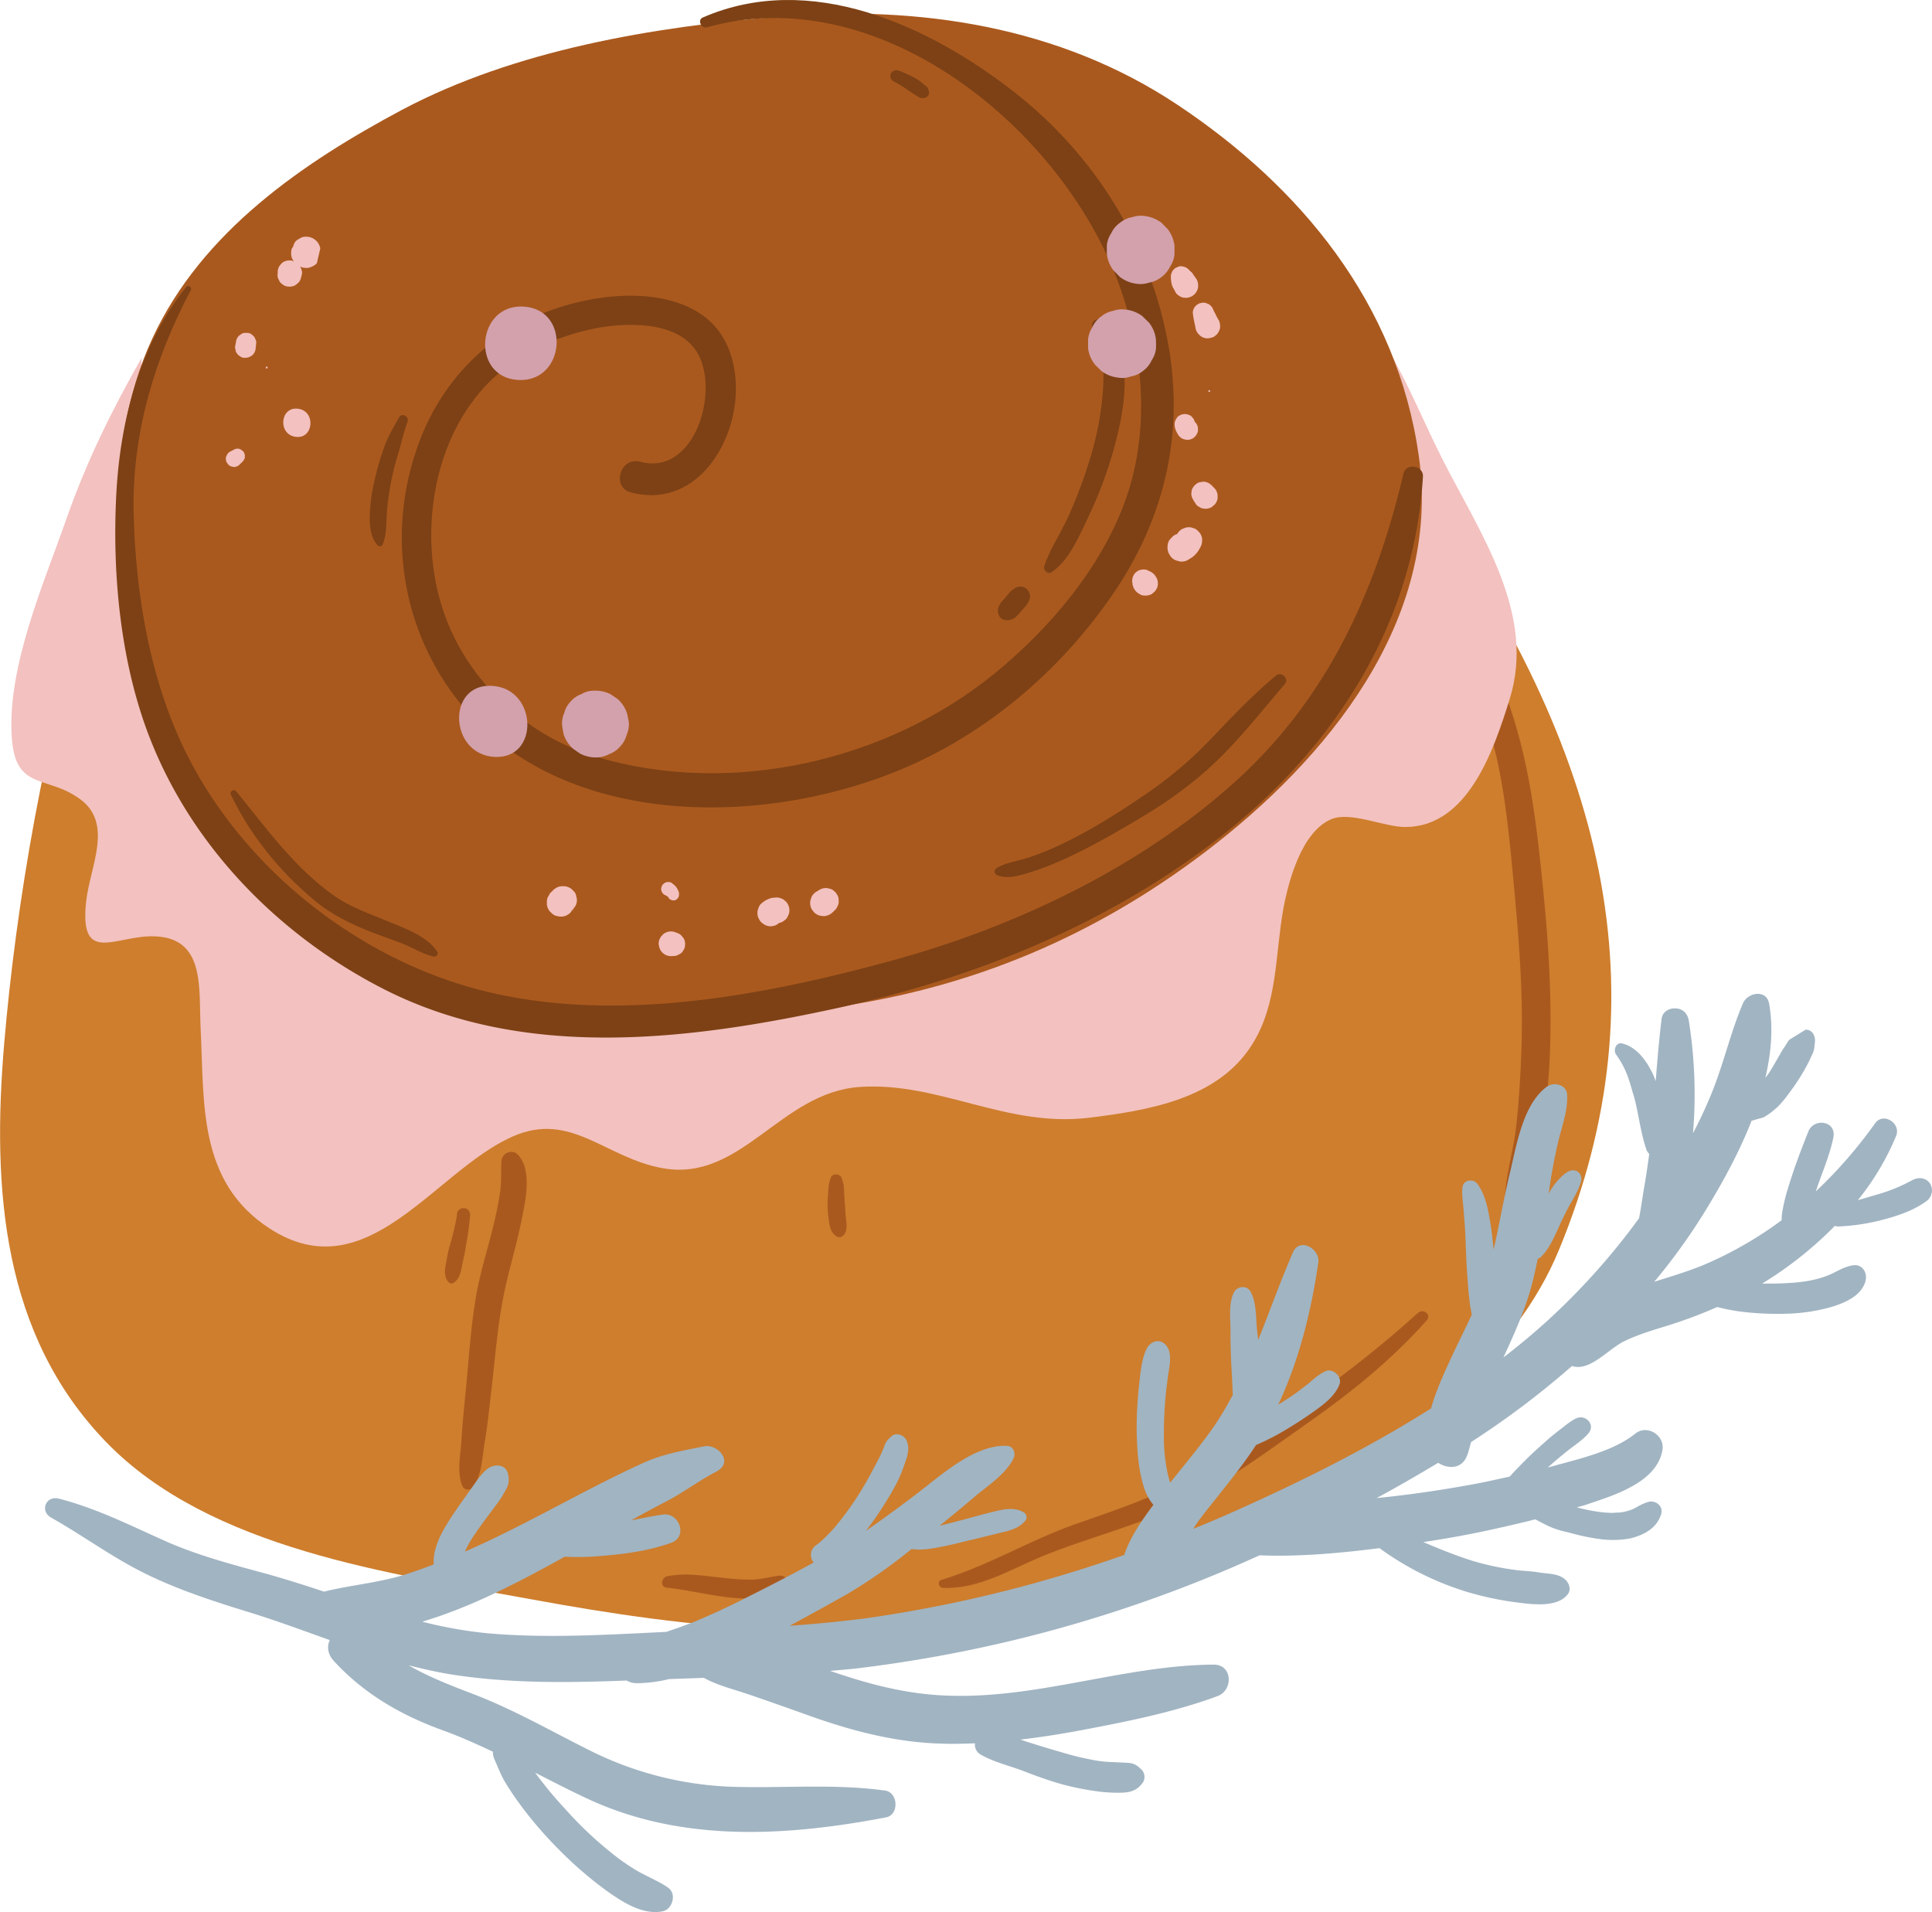 <svg xmlns="http://www.w3.org/2000/svg" width="1080" height="1068.8" viewBox="-0.001 0.011 1079.92 1068.805" style=""><g><title>hdrawnl71_327509674</title><g data-name="Layer 2"><path d="M179.6 95.6C64.6 202.3 15.3 430.8 2.3 583.3c-6.9 81.3-1.1 162.8 57 222.8S218.7 879.6 297 894c89.7 16.5 180.6 26.6 269.9 5.4 80.5-19.2 256.5-84.7 304.4-200.4 59.6-144 25.9-279-76.7-424.4-70.2-99.7-74.3-210.4-204.9-238.7C432.9 2 288.8 21.2 179.6 95.6z" fill="#ce7e2d"></path><path d="M866.3 590.6c1.4-33.5-.9-66.8-4.4-100.1-2.8-27.3-6.1-54.8-13.6-81.4-6.8-24-17.7-54.2-38-70.2-4.8-3.7-12.2 1-8.8 6.9 7 12.2 15.6 23 21.5 35.9s9.8 25.9 13 39.3c5.9 25.2 8.1 51.2 10.5 76.9 2.7 29 4.9 57.9 4 87-.5 15.3-1.4 30.7-3.1 45.8s-8.9 36.3-5.4 52.2c.5 2.3 3.7 2.9 5.2 1.3 9.3-10.3 10.9-27.5 13.2-40.6a411.1 411.1 0 0 0 5.9-53z" fill="#aa591e"></path><path d="M79.2 199.9c-16.4 28.8-30.8 57.8-42.2 90.4-12.8 36.5-32.9 82.1-30.5 121.4 1.9 30.7 19.3 21.2 38.2 35s5.5 37.8 3.4 57.3c-3.9 36 16.7 18.6 38.3 19.4 28.5 1 24.6 29 25.7 51.4 2.1 41.7-1.7 85.9 38.7 112 54.4 35.1 91.9-32 135.5-51.4 32.9-14.7 52.2 12.2 84.6 17.7 43.8 7.4 65.4-42.5 109.7-45.5s82 22.9 128.3 17.2c33-4.1 71.6-10.4 90.8-40.6 14.7-23 13-50.6 17.7-76.4 2.8-15 10.1-42.9 26.8-49.9 10.8-4.5 29.7 4.5 41.5 4.4 34.7-.2 49.2-42.6 58.2-71.6 14.8-47.4-16.2-92-37.2-133.2s-33-83.3-75.9-108c-19.4-11.1-17.9-2.2-37.8 4.6-36.2 12.4-88.7 5.2-126.3 6.1-97.5 2.3-189.9-29.7-286.1-40.4-29.8-3.3-66.2 6.8-95.2 14.2-16.4 4.2-17.3 9.5-28.7 20-19.8 18.3-43.5 33.3-63.8 50.8-6.6 5.7-15.5 10-13.7-4.9z" fill="#f3c1bf"></path><path d="M793.1 255C781 169.3 726.7 104.2 658.2 58.6 592.3 14.7 513.7 2.9 436 9.2 365.2 15 287.9 27.9 224.7 61.4 169.2 91 112.9 129.5 85.3 188.8c-59.7 128.1 26.5 337.6 177.4 365.8C407.3 581.7 546.8 572.8 674 476c66.9-50.9 132.1-128.8 119.1-221z" fill="#aa591e"></path><path d="M653.3 194.1c-9.8-56.9-41.2-107.4-86.6-142.8C518.8 14 452.8-16.3 392.8 9.8c-3.1 1.3-.9 6.4 2.3 5.5 94.2-26.6 193.7 53 227.7 136.7 16 39.6 20.9 86.2 6.5 127-13.5 38.1-42.7 72.6-73.9 97.9-60.2 48.8-147 68.5-222 46.2-41-12.3-75.2-45.1-87.2-86.6s-3.2-92.2 26.9-122.6c15.5-15.8 37.4-25.8 58.9-30.2 17.5-3.5 46.4-4.6 57.4 12.9 13.3 21.1-.8 69.9-31.6 61.5-11.1-3-16.3 14.3-5.1 17.2 34.9 9.1 57.8-25 58.6-56.3.4-15.2-4.1-31.2-16.4-41.1-16.7-13.4-41.6-14.3-61.7-11-47.1 7.5-84 37.8-99.8 82.6-16.8 47.5-9.5 99.4 20.7 139.7 58.3 77.6 181.6 74 261.4 35.6 43-20.8 79.6-53.4 106.5-92.6 28.4-41.4 39.9-88.3 31.3-138.1z" fill="#7d4115"></path><path d="M795.4 266.4c.3-6.2-9.4-7.8-10.9-1.7-15.9 67.5-43.3 127.1-95.8 173.8S567.8 518 498.8 536.9c-77.1 21.1-167 37.8-244.8 12.3-64.3-21.1-121.8-69.8-151.2-130.8-19.2-40-26.9-86.4-28.1-130.4s10.9-86 32-125.9a1.6 1.6 0 0 0-2.6-1.7c-26.9 33.4-37.6 77.4-39.3 119.5-1.7 38.5 1.9 80 13.4 116.9 21.2 68.3 72.9 123.6 135.9 155.9 79.3 40.6 172.2 28.7 255.8 10.4 75.1-16.6 147.2-45.7 208.6-92.5 65.8-50.1 111.9-120.4 116.9-204.2z" fill="#7d4115"></path><path d="M846.7 709.4a10.6 10.6 0 0 0-.5-3.5 10.9 10.9 0 0 0-1.7-3.4 4.9 4.9 0 0 0-4.3-2.3 5.1 5.1 0 0 0-4.1 2.5c-.1.3-.1.5-.2.8a22.5 22.5 0 0 0-1.2 2.1c-.4 1-.8 2-1.1 3l.6-1.6a29.2 29.2 0 0 0-1.9 4.9c-.3 1-.6 2.1-.8 3.1s-.5 2.1-.7 3.2l-.3 1.6a16.6 16.6 0 0 0-.3 2.2 8.6 8.6 0 0 0 1.7 4.6 6.6 6.6 0 0 0 10.3 1.1c.9-1.4 1.8-2.9 2.6-4.4v-.3c0-.3.1-.6.1-.9a7.8 7.8 0 0 0 .2-1.4l.6-2.9a25.6 25.6 0 0 0 .5-2.7 21.6 21.6 0 0 0 .5-5.7z" fill="#aa591e"></path><path d="M792.6 733.9c-37.4 33.9-79.5 62.8-122.5 89-21.7 13.2-46.1 21-69.9 29.4s-48.3 23.1-73.9 30.8c-2.6.8-1.7 4.4.8 4.5 19.7.8 37-9.9 54.6-17.3 26-10.8 53.6-17.1 78.9-29.6s48.1-29.6 70.7-45.5c24.1-16.9 46.6-35.1 66.2-57.1 2.9-3.2-1.9-6.9-4.9-4.2z" fill="#aa591e"></path><path d="M435.4 880.8c-5.4.7-10.5 2.2-16 2.2a125.9 125.9 0 0 1-15-1c-10.5-1-20.9-3-31.4-.9-3.3.6-4.3 6-.3 6.4 11.6 1.2 22.9 4.1 34.5 5.4a87.8 87.8 0 0 0 15.4.5c5.6-.2 11.5-1 15.9-4.6s.9-8.5-3.1-8z" fill="#aa591e"></path><path d="M291.7 681.1c2.1-10.5 5.7-26.6-2-35.4-3.1-3.6-9-1.4-9.4 3.2s.1 11.7-.8 17.6a199.3 199.3 0 0 1-4.2 20.4c-2.9 12.1-6.8 24.1-9 36.4-3.1 17.5-4.2 35.5-5.9 53.2-1 10-2 20.1-2.6 30.2-.6 7.8-2.4 16.5.6 23.9a3.5 3.5 0 0 0 6 .7c5-6.9 5.1-16.7 6.5-25 1.8-10.7 2.8-21.5 4.1-32.3 2-17.7 3.4-35.8 7.2-53.2 2.9-13.3 6.9-26.4 9.5-39.7z" fill="#aa591e"></path><path d="M262.7 679.8a3.7 3.7 0 1 0-7.3-.4 160.6 160.6 0 0 1-4.3 17.9c-.8 3-1.3 6.2-1.9 9.3s-1.1 6.8 1.2 9.8c.6.7 1.9 1.4 2.8.9 4.3-2.5 4.4-7.5 5.4-11.6s1.4-6.6 1.9-9.9a143.1 143.1 0 0 0 2.2-16z" fill="#aa591e"></path><path d="M472.7 679.6c-.2-2-.2-4-.4-6s-.3-3.6-.4-5.5-.1-3.6-.3-5.4a31.1 31.1 0 0 0-1.1-4.1c-.8-2.5-5.1-3-6.1-.3a21 21 0 0 0-1.3 5.5c-.1 1.1-.2 2.2-.2 3.3a64.4 64.4 0 0 0-.3 7.6q.1 3.3.6 6.6c.4 3.7 1 7.9 4.6 9.9 1.5.9 3.1.1 4.1-1.2 2.1-2.9 1.1-7 .8-10.4z" fill="#aa591e"></path><path d="M136.7 254a4.7 4.7 0 0 0-.6-1.5l-.8-.7-.9-.6a3.2 3.2 0 0 0-1.6-.4 4.1 4.1 0 0 0-1.6.3l-1.7.9-.8.4a4.4 4.4 0 0 0-1.7 1.6l-.6 1.1a5.9 5.9 0 0 0-.1 2.3 3.5 3.5 0 0 0 .8 1.6 3.7 3.7 0 0 0 2.9 1.9 2.8 2.8 0 0 0 1.8 0 4.4 4.4 0 0 0 2-1.1l1.5-1.5-.8.8 1.4-1.4.6-1a2.3 2.3 0 0 0 .3-1.6 1.4 1.4 0 0 0-.1-1.1z" fill="#f3c1bf"></path><path d="M166.6 228.5c-10.1-1.4-11.5 14.3-1.4 15.7s11.5-14.4 1.4-15.7z" fill="#f3c1bf"></path><path d="M149.1 204.9c-.7-.1-.8 1-.1 1.1s.8-1 .1-1.1z" fill="#f3c1bf"></path><path d="M143.2 191.5a3.9 3.9 0 0 0-.6-2.1 3.6 3.6 0 0 0-1.2-1.8l-1.1-.9a4.2 4.2 0 0 0-2.1-.6h-1.6a3.9 3.9 0 0 0-2 .8l-1.2.9a6.8 6.8 0 0 0-1.4 2.5l.6-1.4-.4.8c-.1.5-.2.5-.2.9a.4.4 0 0 0-.1.3c0 .3-.1.5-.1.7l-.3 1.5a3.6 3.6 0 0 0 .1 2.3 3.2 3.2 0 0 0 .8 2.1 3.6 3.6 0 0 0 1.5 1.5 5.1 5.1 0 0 0 2.1 1h1.5a6.3 6.3 0 0 0 2.9-1l1.1-.9a6.8 6.8 0 0 0 1.3-2.7c.1-1.2.3-2.5.4-3.9z" fill="#f3c1bf"></path><path d="M173.9 132.8a9 9 0 0 0-4-.4 5.5 5.5 0 0 0-2.8 1.2 5.2 5.2 0 0 0-2.4 2 8.4 8.4 0 0 0-.9 2.5c-.3 0-.5.4-.7 1h-.1v.2a.4.4 0 0 0-.1.3 14.9 14.9 0 0 0-.2 2.1 7 7 0 0 0 1.6 4.5 8.4 8.4 0 0 0-1.4-.6h-1.8a7.5 7.5 0 0 0-3.4 1.3l-.5.6h-.1a.3.3 0 0 0-.1.2l-.3.2v.2c-.1 0-.1 0-.1.1a4.6 4.6 0 0 0-1.2 2.3c-.1.5-.2.6-.2.8v1.1a4.5 4.5 0 0 1-.1 1.1v.5a4.4 4.4 0 0 0 .8 2.5 4.1 4.1 0 0 0 1.5 2.1l1.4 1a5.4 5.4 0 0 0 2.5.6 3.2 3.2 0 0 0 1.7-.1 4.6 4.6 0 0 0 2.5-1l1.3-1.1a6 6 0 0 0 1.5-3.1l.2-.7.2-.8a4.6 4.6 0 0 0-.2-2.6 4.2 4.2 0 0 0-.8-1.8l1.5.6 2.1.2a6.8 6.8 0 0 0 3.1-.8 7 7 0 0 0 2.7-1.9c.6-2.7 1.3-5.5 1.9-8.2a8 8 0 0 0-5.1-6.1z" fill="#f3c1bf"></path><g fill="#f3c1bf"><path d="M310.1 496.9l.9-.5z"></path><path d="M320.6 507.7c.2-.3.6-.5.7-.8a6.3 6.3 0 0 0 .8-5.7 4.7 4.7 0 0 0-1.2-2.8l-1.5-1.5a8.2 8.2 0 0 0-3.6-1.5h-2a6.4 6.4 0 0 0-3.7 1.5h-.2l-.2.2-1.6 1.6h-.1l-.2.2-.4.5-1.3 2.3a6.3 6.3 0 0 0-.4 3 5.8 5.8 0 0 0 .5 2.9 6.1 6.1 0 0 0 1.9 2.6 6.5 6.5 0 0 0 2.5 1.7l1.9.4a7.8 7.8 0 0 0 4-.5l1.8-1.1a7.3 7.3 0 0 0 1.6-2.3.2.2 0 0 0 .2-.2v.3a.3.3 0 0 1-.1.2h.1l-.5.9c.1-.1.2-.2.2-.3a.8.8 0 0 0 .2-.4v.2l.3-.7.4-.5a.1.1 0 0 1 .1-.1.1.1 0 0 0-.1.1c-.1 0-.1.1-.2.2a.5.5 0 0 0 .1-.4z"></path><path d="M320.2 508.3l-.3.3a.2.2 0 0 0 .2-.2z"></path></g><g fill="#f3c1bf"><path d="M378.7 502.4z"></path><path d="M379.5 498.9l-.6-1.5a11 11 0 0 0-1.4-2.1c-.7-.7-1.4-1.2-2.1-1.8a2.8 2.8 0 0 0-1.5-.4 2.6 2.6 0 0 0-1.5.1 2.4 2.4 0 0 0-1.3.7 2.7 2.7 0 0 0-1 1.1 4.2 4.2 0 0 0-.4 1 3.4 3.4 0 0 0 0 2 3.6 3.6 0 0 1 .4.9 4 4 0 0 0 1.5 1.4l.7.3 1.1.7v.2l.2.2.3.4.3.4a3.7 3.7 0 0 0 1.4.7 1.7 1.7 0 0 0 1 .1 1.6 1.6 0 0 0 1-.2l.7-.4a4.4 4.4 0 0 0 .8-1.1l-.5.8.3-.3.2-.4.3-.6a2.5 2.5 0 0 0 .1-1.2 2.8 2.8 0 0 0 0-1z"></path></g><path d="M382.8 526.5a4.3 4.3 0 0 0-1-2.4l-1.1-1.3a6 6 0 0 0-3.1-1.5h.4l1.6.6-1.9-.7a7 7 0 0 0-3.5-.5 7.9 7.9 0 0 0-3.4 1.4l-1.2 1.3a6.9 6.9 0 0 0-1.4 3.3 6.3 6.3 0 0 0 .3 2.7 6.4 6.4 0 0 0 1.2 2.5 7.4 7.4 0 0 0 2.8 2.1 6.9 6.9 0 0 0 3.5.4h.7a5 5 0 0 0 2.6-.8 5.1 5.1 0 0 0 2.1-1.5l.9-1.4a5.4 5.4 0 0 0 .6-2.5 3.7 3.7 0 0 0-.1-1.7z" fill="#f3c1bf"></path><path d="M441.2 508.3a3.9 3.9 0 0 0-.4-1.8 5.8 5.8 0 0 0-1.5-2.5l-1.4-1.2a8.5 8.5 0 0 0-3.5-1.1h-.6l-2.1.2a2.7 2.7 0 0 0-1.2.3l-1.1.4-1.1.5-.5.3a15 15 0 0 0-2.5 1.9 5.2 5.2 0 0 0-1.4 2.5 5.4 5.4 0 0 0-.5 2.8 5.3 5.3 0 0 0 .7 2.8 6.4 6.4 0 0 0 1.8 2.5l1.6 1.1a7.7 7.7 0 0 0 3.7.8l1.9-.4a8.7 8.7 0 0 0 2.4-1.5h.1a6.2 6.2 0 0 0 2.6-1.2 5.2 5.2 0 0 0 1.9-2c.3-.5.5-1.1.8-1.7a6.1 6.1 0 0 0 .3-2.7z" fill="#f3c1bf"></path><path d="M468.7 502.1a6.2 6.2 0 0 0-1.2-2.6 4.3 4.3 0 0 0-1.3-1.4 4.8 4.8 0 0 0-2.3-1.3l-1.8-.4a8 8 0 0 0-3.7.8l-2 1.2a7.3 7.3 0 0 0-2.7 2.8l-.6 1.7a7 7 0 0 0 0 3.8 6 6 0 0 0 1.4 2.6 5.7 5.7 0 0 0 2.2 1.9 5.6 5.6 0 0 0 2.7.8 5.7 5.7 0 0 0 2.9-.2 7.9 7.9 0 0 0 3.3-2l.9-.9a5.1 5.1 0 0 0 1.6-2.3 4.8 4.8 0 0 0 .7-2.6c0-.6-.1-1.3-.1-1.9z" fill="#f3c1bf"></path><path d="M646.8 323.7a.4.4 0 0 1-.1-.3l-.2-.3c-.3-.6-.7-1.1-1-1.6a7.3 7.3 0 0 0-3-2.2l-1.4-.7-1.6-.3-1.7.2a4.8 4.8 0 0 0-2.3 1 4.3 4.3 0 0 0-1.2 1.1 2.9 2.9 0 0 0-.8 1.4 3 3 0 0 0-.5 1.5 5.3 5.3 0 0 0 0 2.5c.2.8 0 .9.1 1.3h.1c0 .1.1.2.1.3a1.4 1.4 0 0 1 .2.6c.1 0 .1.1.1.2v.2l1 1.5a7.7 7.7 0 0 0 1.6 1.5l1.5.9a5.7 5.7 0 0 0 2.6.4 3.2 3.2 0 0 0 1.7-.2 4.5 4.5 0 0 0 2.5-1.2l1.3-1.2.9-1.5a6 6 0 0 0 .5-2.6 6.5 6.5 0 0 0-.4-2.5z" fill="#f3c1bf"></path><path d="M671.7 300a6.1 6.1 0 0 0-1.5-2.6 7.1 7.1 0 0 0-2.3-1.9l-1.8-.6a7 7 0 0 0-3.8.2l-.9.4h-.2l-.5.3h-.2a.1.1 0 0 0-.1.1l-.6.5-.8.7-.6.8c0 .1-.1.1-.1.2l-.4.5h-.2l-.5.2a6.2 6.2 0 0 0-2.5 2 5.3 5.3 0 0 0-1.7 2.5 8.5 8.5 0 0 0 .3 6 17.4 17.4 0 0 0 1.1 1.8 6.7 6.7 0 0 0 3.4 2.3l1.9.5a7.9 7.9 0 0 0 4-.7l1.3-.8 1.3-.8.4-.3a18.1 18.1 0 0 0 2.4-2.4 15.3 15.3 0 0 0 1.7-2.7 2 2 0 0 0 .4-.8 5.5 5.5 0 0 0 .7-2.8 5.4 5.4 0 0 0-.2-2.6z" fill="#f3c1bf"></path><path d="M680.6 276.8a6.7 6.7 0 0 0-1.3-3.4l-2-2.1c0-.1 0-.1-.1-.1h-.1c0-.1-.1-.1-.2-.2a5.7 5.7 0 0 0-2.1-1.3 5.3 5.3 0 0 0-2.5-.4l-1.8.3a4.2 4.2 0 0 0-2.2 1.3 2.5 2.5 0 0 0-1.1 1.2 4.1 4.1 0 0 0-1.1 2.3c-.1.5-.1 1.1-.2 1.7a6.5 6.5 0 0 0 1.1 3.3c.4.8.9 1.5 1.4 2.3a4.8 4.8 0 0 0 2 1.7 5 5 0 0 0 2.4.9 5.7 5.7 0 0 0 2.6-.1 5.3 5.3 0 0 0 2.5-1.2l1.3-1.2a7.1 7.1 0 0 0 1.4-3.2z" fill="#f3c1bf"></path><path d="M669.1 237.5a4.9 4.9 0 0 0-1.4-1.8l.3.3-.3-.4v-.2a4.1 4.1 0 0 0-1.1-1.9 3.6 3.6 0 0 0-1.6-1.4l-1.4-.5a4.5 4.5 0 0 0-2.3 0 2.3 2.3 0 0 0-1.4.4 4.4 4.4 0 0 0-1.8 1.2l-.8 1.2-.6 1.4a7.6 7.6 0 0 0-.1 1.5v.7a9.4 9.4 0 0 0 .6 2.4 15.1 15.1 0 0 0 1.1 2.2 3.5 3.5 0 0 0 .6.9 6.1 6.1 0 0 0 2.4 1.9l1.6.4a5.6 5.6 0 0 0 3.1-.4 4.3 4.3 0 0 0 1.9-1.3 5 5 0 0 0 1.3-1.9 3.8 3.8 0 0 0 .4-2.3 4.1 4.1 0 0 0-.5-2.4z" fill="#f3c1bf"></path><path d="M676 218.1a.5.5 0 0 0-.1 1 .5.5 0 1 0 .1-1z" fill="#f3c1bf"></path><path d="M681.5 179.5l-1.7-3v-.2c-.1 0-.1-.1-.1-.2a.5.5 0 0 1-.2-.4l-.5-.9-.9-1.8a4.4 4.4 0 0 0-1.2-1.9 4 4 0 0 0-1.8-1.3l-1.4-.5a4.4 4.4 0 0 0-2.3.1 2.7 2.7 0 0 0-1.5.5 4.9 4.9 0 0 0-1.8 1.4 5.3 5.3 0 0 0-1.3 4.2 63.8 63.8 0 0 0 1.5 7.6 11.6 11.6 0 0 1-.4-1.8l.3 1.8a7 7 0 0 0 1.5 3.4l1.3 1.3a7 7 0 0 0 3.2 1.3 6.3 6.3 0 0 0 2.7-.3 4.2 4.2 0 0 0 2.5-1.2 5.5 5.5 0 0 0 1.7-2 5.8 5.8 0 0 0 .9-2.5 9 9 0 0 0-.5-3.6z" fill="#f3c1bf"></path><g fill="#f3c1bf"><path d="M654.5 154.9z"></path><path d="M669.7 158.7a6.9 6.9 0 0 0-1.4-3.4l-.8-1.1a2.1 2.1 0 0 1-.4-.6l-.2-.3a4.1 4.1 0 0 0-1.2-1.4 12.1 12.1 0 0 1-1.6-1.6l-1.2-.8-1.4-.5-1.5-.2a5.2 5.2 0 0 0-2.2.7 2.6 2.6 0 0 0-1.3.8 2.2 2.2 0 0 0-.9 1 2.8 2.8 0 0 0-.7 1.3 4.5 4.5 0 0 0-.4 2.3v1c0 .2.1.5.1.8s.1.9.2 1.3a8.5 8.5 0 0 0 .4 1.7c0 .1.1.2.1.3s1.4 2.6 2.1 3.9a6.8 6.8 0 0 0 2.1 1.7 4.4 4.4 0 0 0 2.5.8 5 5 0 0 0 2.7-.2 5.5 5.5 0 0 0 2.4-1.2 8 8 0 0 0 1.3-1.3 7 7 0 0 0 1.3-3.2z"></path><path d="M654.5 154.8c0-.6.1-1.1.1-1.7a8.6 8.6 0 0 0-.1 1.7z"></path></g><path d="M227.8 235.6c1-2.7-3.2-5.1-4.7-2.4-2.9 5.1-6.1 10.5-8.1 16a143.7 143.7 0 0 0-5.6 19.1 99.2 99.2 0 0 0-2.7 18.7c-.2 6.1.1 13 4.2 17.7a1.7 1.7 0 0 0 3-.5c2.3-5.4 1.9-11.6 2.3-17.4s1.2-11 2.2-16.5a147.3 147.3 0 0 1 4-16.2c1.9-6.2 3.2-12.4 5.4-18.5z" fill="#7d4115"></path><path d="M616.8 179.5c-2.5-2.7-8 0-5.9 3.6 5.9 10.1 6.4 23.9 5.6 35.3a168.2 168.2 0 0 1-6.6 35.9 261.3 261.3 0 0 1-12.7 34.3c-4.2 9.4-10.3 18.2-13.5 27.9-.7 2.2 1.9 4.7 4 3.4 9.8-6.4 15.4-20 20.3-30.2a231.9 231.9 0 0 0 14.8-39.5c6.1-22.5 11.5-51.9-6-70.7z" fill="#7d4115"></path><path d="M575.3 331.4a5.1 5.1 0 0 0-2.1-2.7 5.6 5.6 0 0 0-6.7.7l-.5.2-1.5 1.4-.9 1.1c-.5.6-1.1 1.2-1.6 1.9l-1.8 2a9 9 0 0 0-1.4 2 6.5 6.5 0 0 0-.9 4.5 7.6 7.6 0 0 0 1.1 2.6c1.9 2.2 5.5 1.9 7.9.5a11.6 11.6 0 0 0 2-1.8l1.9-2.1 1.6-1.9.9-.9a15 15 0 0 0 2.2-3.9l.3-1.5a4.1 4.1 0 0 0-.5-2.1z" fill="#7d4115"></path><path d="M713.3 377.6c-14.1 11.7-26.1 24.7-38.7 37.8a224.8 224.8 0 0 1-36.2 29.9c-14.1 9.6-28.5 18.6-43.8 26a160 160 0 0 1-19.7 8.1c-5.8 2-12.7 2.6-18 6-1.6 1-1.1 3.2.6 3.9 5.7 2.3 12.5.1 18.1-1.6a170.2 170.2 0 0 0 21.8-8.6c14.1-6.6 27.7-14.5 41.1-22.5s27.9-18.2 40.2-29.9c14.5-13.7 26.5-29.2 39.5-44.3 2.7-3-2-7.3-4.9-4.8z" fill="#7d4115"></path><path d="M244.4 532c-5.8-8.8-18-13-27.4-16.9s-20.5-7.7-29.7-14c-22.1-15.3-38.5-38.1-55.3-58.8-1.3-1.5-3.9.1-3 1.9 10.9 22.8 27.2 42.8 46.6 59 9.7 8.2 20.9 13.5 32.7 18.1 5.5 2.2 11.2 4 16.7 6.2s11.1 5.7 17.1 7.2c1.5.4 3.4-1.2 2.3-2.7z" fill="#7d4115"></path><path d="M519.2 51.2a4.7 4.7 0 0 0-1.1-2.6l-1.9-1.6-2-1.6-1.5-1a26.9 26.9 0 0 0-2.9-1.6 55.1 55.1 0 0 0-7.5-3.3 3.5 3.5 0 0 0-4.4 1.7 3.5 3.5 0 0 0 1.8 4.4 57.9 57.9 0 0 1 7.9 4.9l3.4 2.2 1.7 1.1a5.1 5.1 0 0 0 3.6 1c1.9-.2 3.4-1.6 2.9-3.6z" fill="#7d4115"></path><path d="M656.5 137.4a19.1 19.1 0 0 0-3.7-9.2l-3.6-3.7a19.8 19.8 0 0 0-9-3.7 15 15 0 0 0-7.3.6 14.6 14.6 0 0 0-6.8 3.1 14.4 14.4 0 0 0-4.9 5.8 14.7 14.7 0 0 0-2.5 6.8v4.9a19.1 19.1 0 0 0 3.7 9.2c1.3 1.2 2.5 2.5 3.7 3.7a19 19 0 0 0 9 3.7 14.7 14.7 0 0 0 7.2-.6 15.4 15.4 0 0 0 6.9-3.1 15.8 15.8 0 0 0 4.8-5.8 14.7 14.7 0 0 0 2.5-6.8z" fill="#d3a1ac"></path><path d="M646.1 189.5a18.4 18.4 0 0 0-3.9-9.2l-3.7-3.6a18.6 18.6 0 0 0-9.1-3.6 15.1 15.1 0 0 0-7.3.7 14.9 14.9 0 0 0-6.8 3.3 14.2 14.2 0 0 0-4.7 5.9 14.3 14.3 0 0 0-2.4 6.9v4.9a18.6 18.6 0 0 0 4 9.2l3.7 3.6a19.5 19.5 0 0 0 9.1 3.5 13.5 13.5 0 0 0 7.2-.7 14.1 14.1 0 0 0 6.9-3.2 14.9 14.9 0 0 0 4.7-5.9 14.3 14.3 0 0 0 2.4-6.9c0-1.7 0-3.3-.1-4.9z" fill="#d3a1ac"></path><path d="M351.5 403.9l-.9-4.7a18.6 18.6 0 0 0-5.3-8.4l-4-2.7a18.6 18.6 0 0 0-9.3-2 13.4 13.4 0 0 0-7 1.9 14.3 14.3 0 0 0-6.1 4.2 14.1 14.1 0 0 0-3.5 6.3 13.9 13.9 0 0 0-1.2 7c.2 1.6.5 3.2.8 4.8a18.2 18.2 0 0 0 5.4 8.3l3.9 2.7a18.9 18.9 0 0 0 9.3 2.1 15.3 15.3 0 0 0 7-1.9 14.5 14.5 0 0 0 6.1-4.3 14.1 14.1 0 0 0 3.5-6.3 15.1 15.1 0 0 0 1.3-7z" fill="#d3a1ac"></path><path d="M275.1 383.4c-25.5-1.6-24.2 38.2 1.2 39.7s24.2-38.2-1.2-39.7z" fill="#d3a1ac"></path><path d="M292.7 171.4c-26.4-1.7-29.8 39.4-3.2 41s29.8-39.4 3.2-41z" fill="#d3a1ac"></path><path d="M1078.8 661.5c-2.4-3.4-6.5-3.6-9.9-1.8a92 92 0 0 1-19.5 8l-10.9 3.2a147.1 147.1 0 0 0 21.4-35.9c2.9-7.1-7.2-13.6-11.8-7a257.1 257.1 0 0 1-33.1 38l.8-2.4c3.2-9.2 7-18 9-27.6s-10.9-11.2-13.9-3.6c-4.3 10.7-8.4 21.6-11.7 32.7a95 95 0 0 0-3 12.8 29.7 29.7 0 0 0-.3 4.2 212.2 212.2 0 0 1-39.5 23.2c-10.3 4.7-21 7.8-31.7 11.2a338.8 338.8 0 0 0 30.7-43.2c8.3-13.8 17.1-29.9 23.7-46.8l6.7-1.9.5-.3 1-.6 2.2-1.5c1.4-1 2.6-2.1 3.9-3.2a58.5 58.5 0 0 0 6.4-7.6 115.1 115.1 0 0 0 11-17.3c.6-1.1 1.1-2.3 1.6-3.4l.9-1.9a12.6 12.6 0 0 0 1-4.4c.3-2 .5-4-.4-5.8a4.7 4.7 0 0 0-4.6-3l-9.1 5.6-.4.5-.9 1.4c-.6.9-1.1 1.8-1.7 2.6s-2.4 4-3.5 5.9-3.3 5.8-5.1 8.5c-.5.8-1.2 1.6-1.8 2.4 3.3-14 4.5-28.1 2.1-41.5-1.5-8.2-12-6.2-14.6-.2-6.8 15.9-10.6 32.9-17 49a252.1 252.1 0 0 1-10.9 23.6c0-.6.1-1.1.1-1.7a261.5 261.5 0 0 0-2.4-60.6c-.5-3.9-2.8-7-7-7.4s-7.9 2-8.3 5.9c-1.4 11.5-2.4 23.2-3.3 34.8a37.1 37.1 0 0 0-3-6.8c-3.3-6.2-8.6-12.6-15.7-14.3-3.5-.9-5.1 3.7-3.5 6.1a50.8 50.8 0 0 1 7.4 14.7c.7 2.1 1.3 4.3 1.9 6.4l.9 2.9c.1.5.3 1 .4 1.6s0 .1.1.2a2.1 2.1 0 0 0 .1.6c2.1 8.8 3.2 17.9 6.1 26.5a5.7 5.7 0 0 0 1.7 2.7c-.8 5.8-1.6 11.6-2.6 17.3s-1.9 12.5-3.1 18.7a384.3 384.3 0 0 1-50.7 56.8c-8 7.3-16.4 14.3-25.1 21 5.9-12.9 11.9-26 15.6-39.7 1.4-5.1 2.5-10.3 3.6-15.5a4.6 4.6 0 0 0 1.8-1c3.5-3.4 6.2-8.5 8.2-12.9 1.2-2.5 2.6-5.8 3.6-7.8s2.5-5.2 3.9-7.7c2.4-4.3 5.2-8.7 6.6-13.5s-3-7.9-6.9-5.9-8.4 7.3-11.1 12.4a303.2 303.2 0 0 1 5.6-30.2c2.1-8.3 5.1-16.4 4.7-25.1-.3-5.7-7.5-7.3-11.4-4.4-13.4 9.9-16.9 32.9-20.6 48.2s-5.8 28.5-9.1 42.7c-.5-4.7-.9-9.3-1.7-14-1.2-7.4-2.7-16.6-7.5-22.8-2.3-2.9-7.7-2.1-8.2 2s.3 8.3.6 12.4.7 8.3.9 12.5c.4 7.3.5 14.6 1 21.9s.9 13.1 1.8 19.7l.9 4.8c-3.6 7.7-7.4 15.3-11 23s-8.9 19-11.8 29.4c-34.9 22.1-72.5 40.8-109.2 57.2-7.8 3.5-15.8 6.9-23.7 10.1 1.1-1.7 2.2-3.5 3.5-5.2 10.1-13.3 21.2-26 30.5-40a14 14 0 0 0 1-1.6 142.5 142.5 0 0 0 15.6-7.9c5.5-3.3 10.9-6.7 16.1-10.4s12.7-8.9 15.1-15.9c1.4-4.2-3.9-9-7.9-7.1s-6.6 4.4-9.5 6.9l-6.3 4.8c-3.4 2.5-7 4.7-10.6 7 11.7-24.9 18.5-52.5 22.4-79.4 1.1-7.7-10.4-14.4-14.2-5.7-7 16.1-12.8 32.6-19.4 48.9-.2-2.1-.5-4.2-.7-6.2-.6-6.7-.3-15.2-3.7-21-2.1-3.5-7.4-2.8-9.1.5-3.1 5.9-2 14.4-2 20.8s.1 13.7.5 20.5.6 10.7.8 16.1a185.6 185.6 0 0 1-10.5 17.6c-7.6 10.9-16.2 21.1-24.5 31.5-.1-.5-.3-.9-.4-1.3a60.1 60.1 0 0 1-1.7-7.5 98.5 98.5 0 0 1-1.4-19.5c0-6.9.4-13.7 1-20.6.3-3.4.8-6.8 1.2-10.2s2.5-11.4.1-16-6.8-5.1-10.1-2.2-4.8 11.4-5.4 16.6-1.1 9.4-1.4 14.1a186.4 186.4 0 0 0-.4 24.8c.4 8.6 1.4 17.2 4.2 25.5a27.8 27.8 0 0 0 4.9 8.7c-6.4 8.6-12.9 17.9-16.3 28a751.5 751.5 0 0 1-141.6 35c-15.2 2.1-30.3 3.5-45.4 4.6 10.7-5.8 21.3-11.6 31.9-17.6a293.3 293.3 0 0 0 36.2-25.3c6 .9 12.3-.4 18.3-1.6s10.3-2.4 15.5-3.6l15.5-3.8c5.4-1.3 10.9-2.4 14.5-7.1a3.1 3.1 0 0 0-.9-4.3c-5.7-3.6-13-1.5-19 0s-9.8 2.6-14.6 3.9l-13.6 3.5c6.5-5.3 13-10.6 19.4-16.1s17.2-12.3 21.8-21.3c1.6-3 .2-7.2-3.7-7.3-18.6-.7-37.7 17.4-51.7 27.9-8.9 6.7-17.8 13.3-27 19.6 1.9-2.5 3.8-5 5.6-7.6a211.4 211.4 0 0 0 11.2-18.2 72.5 72.5 0 0 0 4.4-10.3c1.7-4.7 3.7-9.6 1.5-14.5-1.3-2.9-6.1-4.8-8.6-2a11.2 11.2 0 0 0-3.9 5.5c-.2.7-.3.8-.1.4l-.5 1.2-1.8 4c-1.3 2.6-2.7 5.1-4 7.6a176.2 176.2 0 0 1-9.9 16.8 167.1 167.1 0 0 1-11.2 15l-1.4 1.6-.9 1-2.3 2.3a44.4 44.4 0 0 1-5.6 5 6.6 6.6 0 0 0-1.7 9.9c-12.6 7-25.5 13.6-38.3 20-9.3 4.7-18.7 9.1-28.3 13.1-5.2 2.1-10.5 3.9-15.8 5.7-33.2 1.6-66.5 3.7-99.7.8a241.1 241.1 0 0 1-36.7-6.5c18.5-5.5 36.3-13.5 53.5-22.3 8.8-4.5 17.5-9.2 26.1-14a149 149 0 0 0 22.2-.6c12.5-1 25.9-3 37.6-7.3 9-3.4 4.4-16.6-4.5-15.7-6.1.7-12 2.2-18 3.2-.1 0-.2 0-.2.1q9.3-5.2 18.9-10.2c10-5.1 18.8-11.9 28.8-17.1s.9-15.7-7-14.1c-11.1 2.3-22.1 4.1-32.6 8.7-8.9 4-17.7 8.3-26.3 12.7-17.6 9-34.9 18.4-52.5 27.1-7.3 3.6-14.7 7.1-22.1 10.3a14.2 14.2 0 0 1 .8-1.8c.5-1 1-2 1.6-3l.5-.9.4-.6c1.3-2.2 2.7-4.2 4.2-6.3 2.8-4 5.7-7.8 8.6-11.7 1.4-1.9 2.9-3.8 4.2-5.8a22.5 22.5 0 0 0 1.2-2.1c2.4-4.1 3.6-6 2.6-10.9s-5.3-5.6-8.7-4.6-6.4 4.8-8.9 8.2l-4.1 5.8c-2.9 4.1-5.9 8.2-8.7 12.4-5.5 8.3-11.8 18.2-11.2 28.5-5.2 2-10.5 3.9-15.8 5.6-15 4.7-30.6 5.9-45.5 9.6-10.5-3.5-21-6.8-31.6-9.8-18.7-5.1-37.6-10-55.4-17.7-20.4-9-39.5-18.9-61.3-24.5-7.2-1.8-10.7 7-4.3 10.6 17.9 10.1 34.3 22.3 52.8 31.4s38.6 15.6 58.5 21.7c14.9 4.6 29.7 10.1 44.5 15.4-1.6 3.5-1.3 7.7 2.2 11.6 16.9 18.4 37.5 30.3 60.9 38.8 9.7 3.5 19 7.7 28.1 12a9.7 9.7 0 0 0 .8 4.1c2.1 4.7 3.7 9.2 6.5 13.7s5.1 7.9 7.9 11.7a223.5 223.5 0 0 0 21.6 25.1 215.1 215.1 0 0 0 26.6 23c8.7 6.2 20.3 13.9 31.5 11.6 5.4-1.1 7.9-9.5 3.3-13s-13.3-6.9-19.5-10.8a115 115 0 0 1-12.1-8.6 208.5 208.5 0 0 1-26-24.6 222.7 222.7 0 0 1-17-20.5c9.4 4.8 18.9 9.7 28.5 14.2 53 25 111.5 21.5 167.6 10.8 7.5-1.4 6.9-14-.5-15-27.1-3.7-53.3-1.5-80.5-2a192.5 192.5 0 0 1-84.9-20.6c-21.6-10.8-42.6-22.9-65.2-31.5-12.6-4.8-24.6-9.5-35.7-15.9 7.5 1.9 15 3.6 22.6 4.9 32.9 5.3 66.1 4.9 99.3 3.6a11.2 11.2 0 0 0 5.7 1.5 78.4 78.4 0 0 0 17.9-2.3l19.5-.7c7.8 4.3 16.8 6.4 25.2 9.3 11.7 4 23.3 8.1 35 12.3 24.1 8.5 48.3 14.7 74 15.2 5.9.2 11.7 0 17.4-.2a6.2 6.2 0 0 0 3.2 6.3c7.2 4.2 16.1 6.2 23.9 9.2s13.6 5.1 20.5 7.1a153.1 153.1 0 0 0 21.2 4.3 82.4 82.4 0 0 0 9.9.7c6.5.1 11.3-.2 15.2-5.8a5.9 5.9 0 0 0-.8-7.1c-3.6-3.5-5.2-3.7-9.6-3.9l-6.3-.3a68.4 68.4 0 0 1-9-.8 158.6 158.6 0 0 1-20.1-4.8c-6.2-1.7-12.4-3.7-18.6-5.6l-4.1-1.4c11.3-1.3 22.6-3.1 33.8-5.2 25.5-4.8 52.1-10.1 76.4-19.1 8.8-3.3 8.5-17.6-2.2-17.6-52.2.4-102.1 20.8-155 17-20.8-1.5-40-6.8-59.4-13.5 6.1-.5 12.2-1 18.3-1.8A760.3 760.3 0 0 0 694 873.9l10.1-4.5c22 .9 44.9-1.2 67-4a164.3 164.3 0 0 0 48.8 24.4 173.3 173.3 0 0 0 25.5 5.6c9.1 1.2 24.9 3.9 31-4.3 1.7-2.2 1-5.1-.5-7.1-3.6-4.6-10.2-4.1-15.5-5s-9.4-.8-14-1.5a149.7 149.7 0 0 1-23.9-5.2c-9.1-2.9-18-6.5-26.9-10.3 14.2-2.1 28.3-4.7 42.3-7.9 6.8-1.5 13.5-3.1 20.3-4.8 3.8 1.9 7.1 3.9 11.2 5.3s5.9 1.6 8.8 2.4a121.2 121.2 0 0 0 15.9 3.3 53.2 53.2 0 0 0 16.9-.3 34.3 34.3 0 0 0 8.3-3c4.5-2.5 7.2-5.1 9.1-10.1s-3.1-8.6-7.2-7.3-5.9 2.8-8.7 4.1a29.6 29.6 0 0 1-5.8 1.6l-1.5.2h-.8l-3.5.2c-2.5-.1-4.9-.3-7.3-.6a101.5 101.5 0 0 1-12.2-2.5c2.1-.6 4.3-1.1 6.4-1.9 14.9-5 38.6-12.3 41.5-30.3 1.3-8-8.5-14.3-15.1-9.1-11.9 9.6-30 13.8-44.5 17.8-1.5.5-3.1.8-4.6 1.2l.4-.3c3.5-3.1 7.1-6.1 10.7-9s8.6-6 11.8-9.9.1-8.3-3.8-8.8h-1.1l-1 .2h-.2l-2 .9c-1.4.9-2.8 1.8-4.1 2.8s-4.9 3.8-7.3 5.7-7.2 6.2-10.7 9.4-7 6.8-10.4 10.3c-1.2 1.2-2.3 2.5-3.5 3.8-5.6 1.2-11.2 2.5-16.8 3.6-16.8 3.2-33.8 5.8-50.8 7.7l-6.8.7c11.7-6.3 23.1-12.9 34.4-19.7 5.6 3.6 13.5 3.6 16.3-4.4.9-2.3 1.4-4.8 2.1-7.2a483.8 483.8 0 0 0 56.4-42.5 11.8 11.8 0 0 0 6.2.2c8.3-2 15.7-10.6 23.5-14.3s16-6.1 24.1-8.6a262.5 262.5 0 0 0 27.4-10.3l4.1 1a109.9 109.9 0 0 0 12.8 2 167.8 167.8 0 0 0 23.5.7 100.8 100.8 0 0 0 21.9-3.3c8-2.2 18.4-6.3 20.6-15 1.2-4.6-1.8-9.5-7-8.7s-9.6 3.8-12.5 5a51.3 51.3 0 0 1-9.6 3.1c-7 1.6-14.3 1.9-21.5 2.1H985a209.5 209.5 0 0 0 40.7-32.3 4.1 4.1 0 0 0 1.9.4 119.3 119.3 0 0 0 29.6-5.1c6.9-2.1 13.9-4.8 19.8-9.2a7.4 7.4 0 0 0 1.8-9.8z" fill="#a1b4c2"></path></g></g></svg>